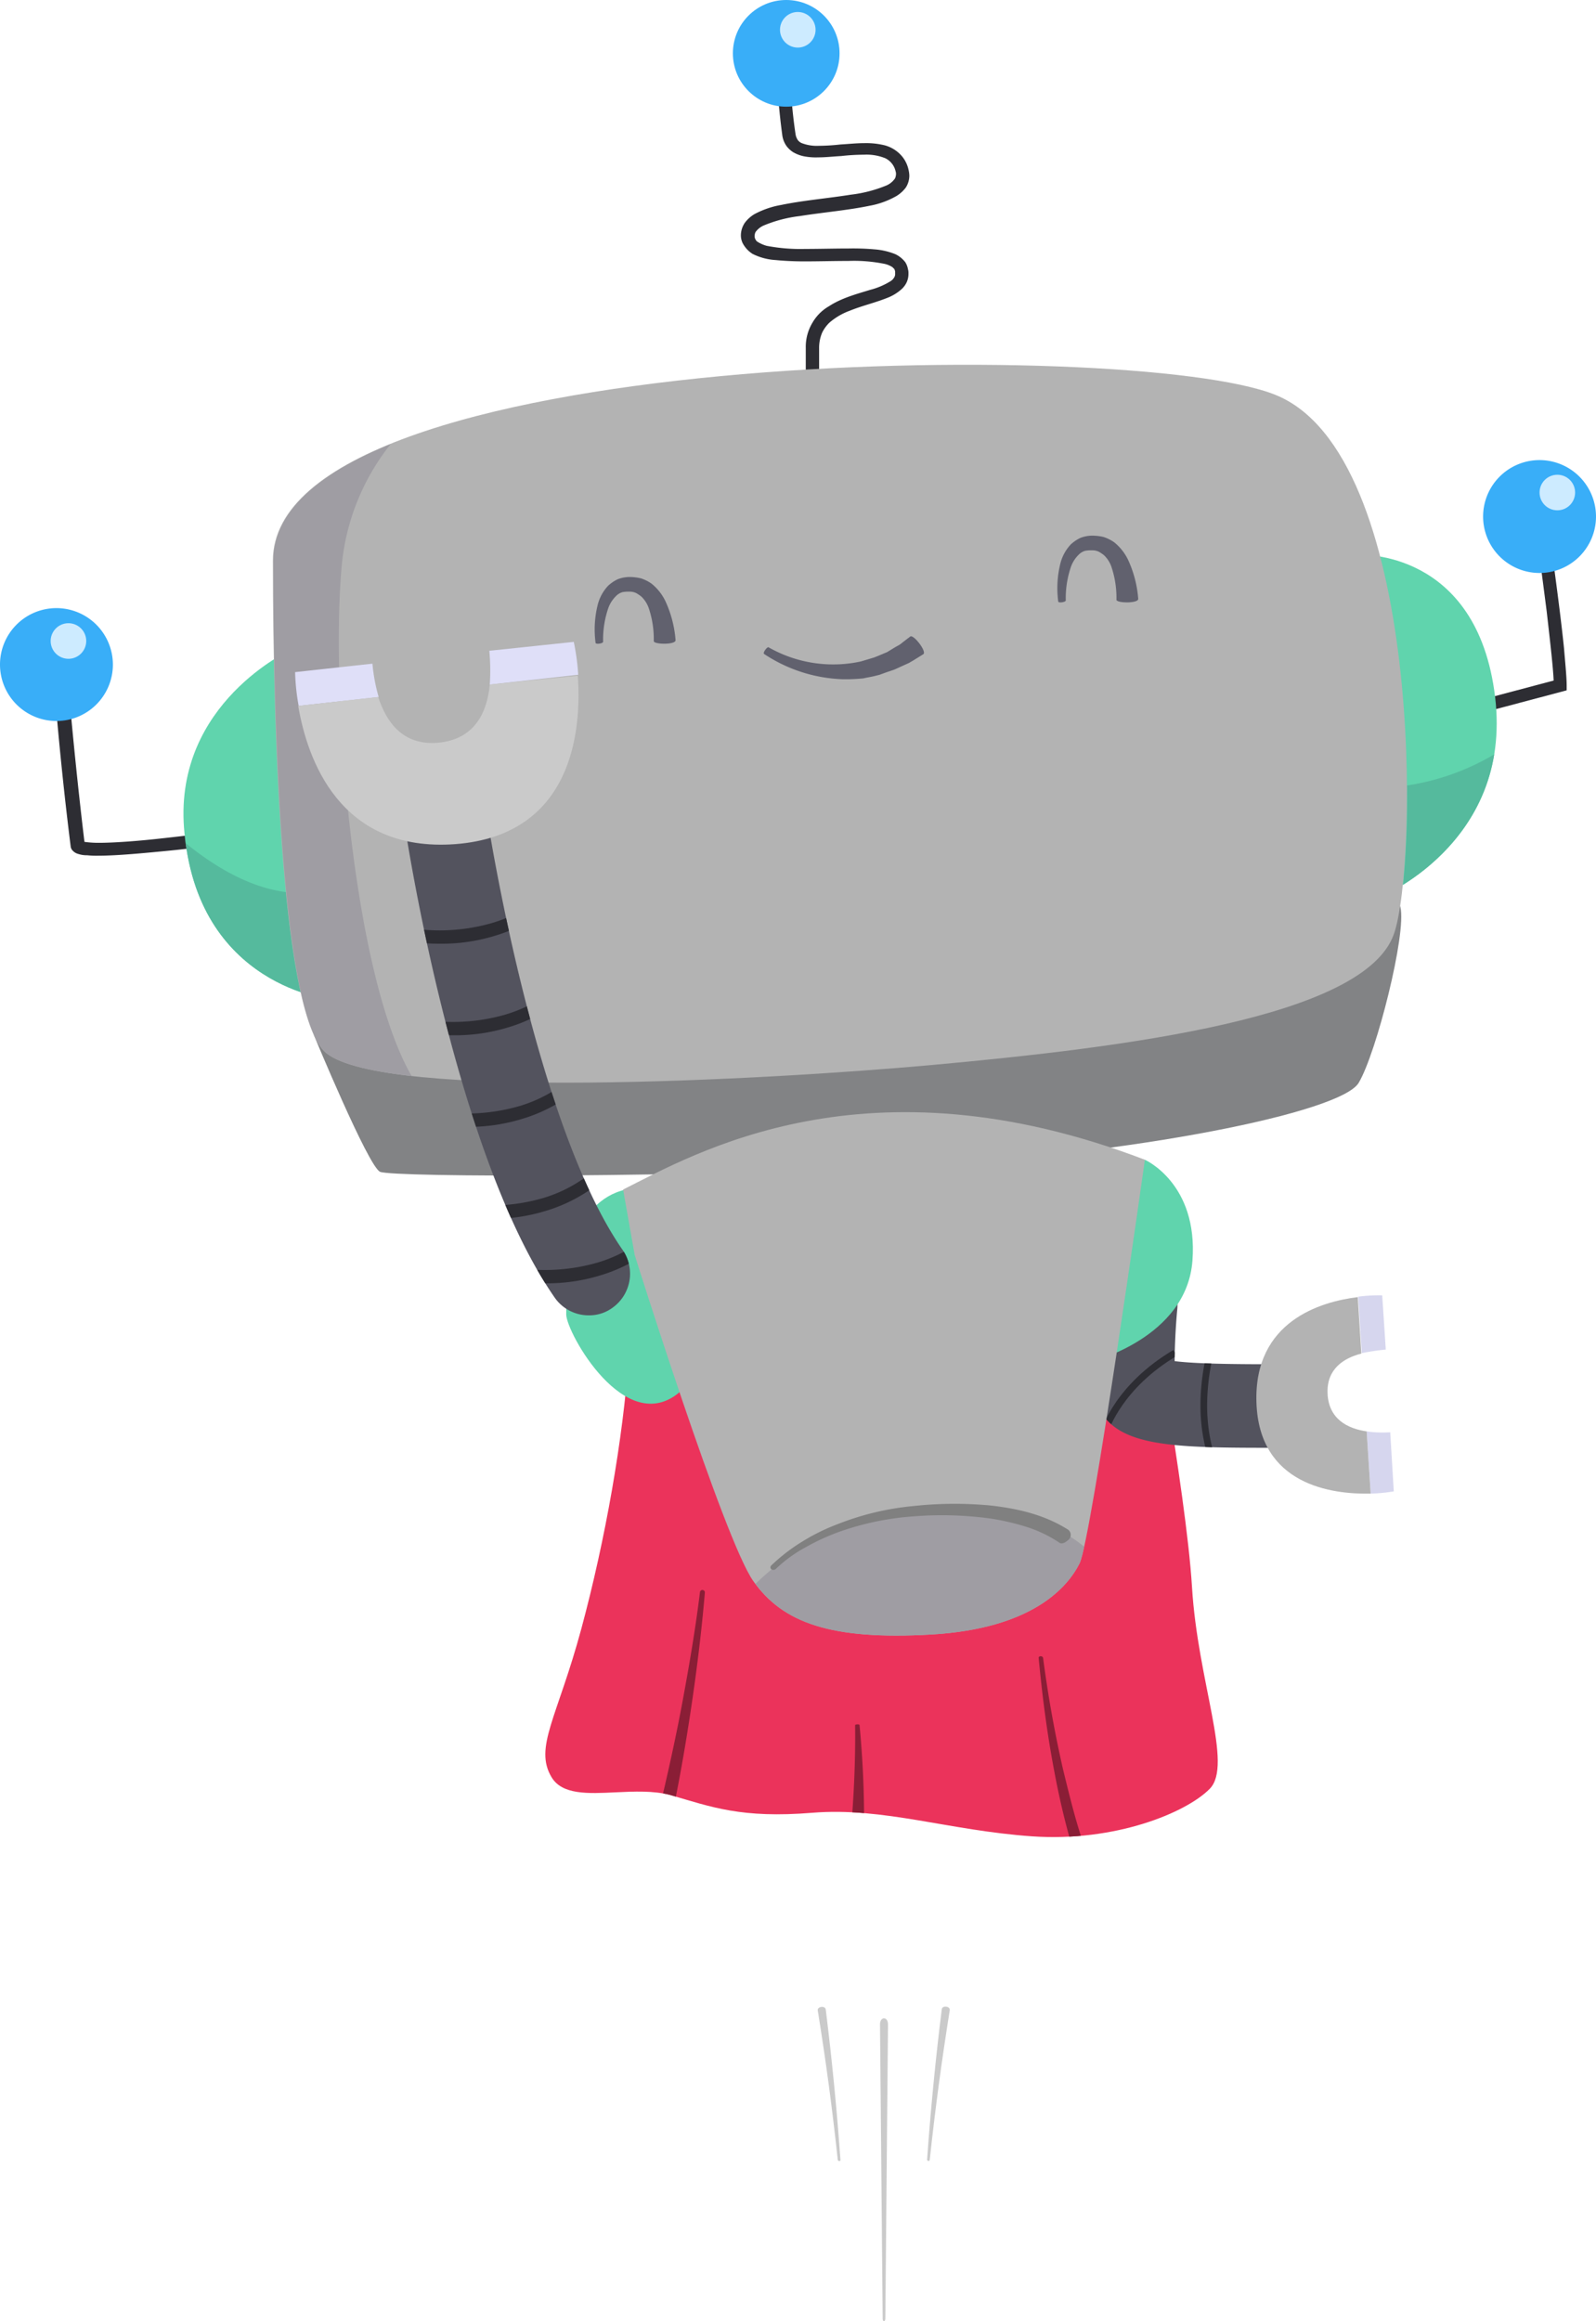 <svg xmlns="http://www.w3.org/2000/svg" xmlns:xlink="http://www.w3.org/1999/xlink" viewBox="0 0 359.1 522.16"><defs><style>.cls-1{fill:none;}.cls-2{fill:#2d2d33;}.cls-3{fill:#39aef8;}.cls-4{fill:#60d4ad;}.cls-5{clip-path:url(#clip-path);}.cls-6{fill:#55ba9d;}.cls-7{fill:#eb335b;}.cls-8{clip-path:url(#clip-path-3);}.cls-9{fill:#8a1e36;}.cls-10{fill:#53535e;}.cls-11{clip-path:url(#clip-path-6);}.cls-12{fill:#828385;}.cls-13{fill:#b3b3b3;}.cls-14{clip-path:url(#clip-path-8);}.cls-15{fill:#9f9da3;}.cls-16{fill:#dfdff8;}.cls-17{fill:#d6d6ee;}.cls-18{clip-path:url(#clip-path-9);}.cls-19{fill:#61616e;}.cls-20{clip-path:url(#clip-path-14);}.cls-21{fill:gray;}.cls-22{fill:#cacaca;}.cls-23{fill:#cdebff;}</style><clipPath id="clip-path"><path class="cls-1" d="M74.8,224.9s-30.7-2.7-33.4-38.7c-2.1-28.1,24-40,24-40l9.4,78.7m234.9-22.7s30.7-12,26.7-45.4-30.7-32-30.7-32l4,77.4"/></clipPath><clipPath id="clip-path-3"><path class="cls-1" d="M141.5,305c-1.3,18.7-5.3,41.4-10.7,61.4s-10.7,26.7-6.7,33.4c2.4,4,8.2,3.7,14.4,3.4,4.2-.2,8.5-.4,12.3.6,9.3,2.7,16,5.3,32,4s30.7,4,49.4,5.3,34.7-5.3,40-10.7-2.7-24-4-45.4-10.7-72.1-10.7-72.1L141.5,305"/></clipPath><clipPath id="clip-path-6"><path class="cls-1" d="M288,325.7c-24.4,0-37.8,0-41.3-10.4-1.6-4.8-1.1-14.9-.4-22.5a9.33,9.33,0,1,1,18.6,1.6c-.4,4.2-.6,8.7-.6,11.8,5.5.7,16.1.7,23.6.7a9.28,9.28,0,0,1,9.3,9.3,9.18,9.18,0,0,1-9.2,9.5"/></clipPath><clipPath id="clip-path-8"><path class="cls-1" d="M61.4,126.1c0,41.5,2.2,102.9,12,110.8,13.3,10.7,98.5,6.1,136.1,2.7,44-4,97.4-10.7,104.1-29.4,5.5-15.3,6.7-108.1-26.7-121.4C254.8,75.9,61.4,78.1,61.4,126.1"/></clipPath><clipPath id="clip-path-9"><path class="cls-1" d="M132.5,295.9a9.31,9.31,0,0,1-7.7-4c-22.3-32.1-33.1-102.4-33.6-105.4a9.31,9.31,0,1,1,18.4-2.8c.1.7,10.6,68.9,30.5,97.5a9.4,9.4,0,0,1-2.3,13,8.8,8.8,0,0,1-5.3,1.7"/></clipPath><clipPath id="clip-path-14"><path class="cls-1" d="M140.2,267.6c16-8,54.7-30.7,117.4-6.7,0,0-12,85.4-14.7,90.8s-10.7,14.7-33.4,16-33.4-2.7-40-12-26.7-73.4-26.7-73.4l-2.6-14.7"/></clipPath></defs><g id="Layer_2" data-name="Layer 2"><g id="Layer_1-2" data-name="Layer 1"><path class="cls-2" d="M174.7,12.7A145.37,145.37,0,0,0,176,30.3a5.46,5.46,0,0,0,1,2.6,5.71,5.71,0,0,0,1.4,1.3,7.94,7.94,0,0,0,2.7,1,14.17,14.17,0,0,0,3,.2c1.7,0,3.4-.2,5.2-.3a46.29,46.29,0,0,1,5.1-.3,11.21,11.21,0,0,1,4.8.8,4.33,4.33,0,0,1,2.3,2.9,2,2,0,0,1,.1.7,2.92,2.92,0,0,1-.2.9,4.53,4.53,0,0,1-1.9,1.6,30.26,30.26,0,0,1-8.1,2.1c-5,.8-10.8,1.3-15.6,2.3a19.87,19.87,0,0,0-6.1,2.1,7.56,7.56,0,0,0-2.1,1.9,5.12,5.12,0,0,0-.9,2.7,4.06,4.06,0,0,0,.4,1.9,6.36,6.36,0,0,0,2.2,2.4,13.24,13.24,0,0,0,5.2,1.4c2,.2,4.2.3,6.5.3,3.3,0,6.7-.1,9.9-.1a34.23,34.23,0,0,1,7.8.6,5.38,5.38,0,0,1,2.1.8l.4.4c.1.1.1.3.2.5v.5a1.48,1.48,0,0,1-.1.7,2.39,2.39,0,0,1-1,1.1,16.32,16.32,0,0,1-4.5,1.9c-2.9.9-6.4,1.8-9.3,3.7a10.1,10.1,0,0,0-3.7,3.7,10.53,10.53,0,0,0-1.5,5.7V97h3V78.3a8.69,8.69,0,0,1,.7-3.5,8.23,8.23,0,0,1,1.6-2.2,14.71,14.71,0,0,1,4.6-2.7c2.7-1.1,5.7-1.8,8.2-2.8a10.53,10.53,0,0,0,3.4-2,4.81,4.81,0,0,0,1.2-1.6,4.48,4.48,0,0,0,.4-2,2.77,2.77,0,0,0-.1-.9,4.42,4.42,0,0,0-.6-1.6,6.25,6.25,0,0,0-2.2-1.8,15.46,15.46,0,0,0-4.7-1.1,54.3,54.3,0,0,0-5.8-.2c-3.2,0-6.7.1-9.9.1a40.11,40.11,0,0,1-8.6-.7,7.66,7.66,0,0,1-2.2-1,2.09,2.09,0,0,1-.4-.6,1.48,1.48,0,0,1-.1-.7,1.88,1.88,0,0,1,.2-.8,4.46,4.46,0,0,1,1.9-1.5,30.26,30.26,0,0,1,8.1-2.1c5-.8,10.8-1.3,15.6-2.3a19,19,0,0,0,6.1-2.2,7.56,7.56,0,0,0,2.1-1.9,5,5,0,0,0,.8-2.7,6.75,6.75,0,0,0-.2-1.4,7.08,7.08,0,0,0-1.5-3,7.73,7.73,0,0,0-3.8-2.4,17.55,17.55,0,0,0-4.6-.5c-1.8,0-3.6.2-5.4.3a45.71,45.71,0,0,1-4.9.3,9.4,9.4,0,0,1-3.8-.6,2.18,2.18,0,0,1-.9-.7,3.2,3.2,0,0,1-.5-1.3c-.7-4.6-1-8.9-1.2-12-.1-1.6-.1-2.8-.1-3.7V13.2h-3Z"/><circle class="cls-3" cx="176.9" cy="12" r="12"/><path class="cls-2" d="M11.9,150.3s1.3,18.7,4,40.1a1.6,1.6,0,0,0,.5,1,2.52,2.52,0,0,0,1.2.7,6,6,0,0,0,2,.3,19.29,19.29,0,0,0,2.5.1c4.3,0,10.4-.6,15.6-1.1s9.2-1.1,9.3-1.1l-.4-2.9a3.2,3.2,0,0,0-.7.1c-1.6.2-5.8.7-10.4,1.2s-9.8.9-13.3.9a22.79,22.79,0,0,1-3.1-.2,1.76,1.76,0,0,0-.6-.1l-.1.3.2-.2h0l-.1.3.2-.2-.5.7.7-.5-.2-.2-.5.7.7-.5-.9.6,1.1-.1a.76.76,0,0,0-.2-.5l-.9.6,1.1-.1c-1.3-10.7-2.3-20.6-3-28-.3-3.7-.6-6.7-.7-8.7-.1-1-.1-1.9-.2-2.4a2,2,0,0,0-.1-.8H11.9"/><path class="cls-2" d="M331.4,160.9l21.1-5.6v-1.1c0-1.8-.3-4.8-.6-8.4-1.1-10.7-3.4-26.5-3.4-26.5l-2.9.4a11.31,11.31,0,0,1,.2,1.2c.4,2.7,1.3,9.6,2.2,16.6.4,3.5.8,7,1.1,9.9s.5,5.4.5,6.8h1.5l-.4-1.4-20,5.3.7,2.8Z"/><path class="cls-4" d="M74.8,224.9s-30.7-2.7-33.4-38.7c-2.1-28.1,24-40,24-40l9.4,78.7m234.9-22.7s30.7-12,26.7-45.4-30.7-32-30.7-32l4,77.4"/><g class="cls-5"><path class="cls-6" d="M336.2,169.7a54.23,54.23,0,0,1-19.6,7,208.18,208.18,0,0,1-.9,22.4c7-4.5,17.9-13.7,20.5-29.4"/></g><g class="cls-5"><path class="cls-6" d="M41.8,189.7c2.9,22.2,17.1,30.5,25.9,33.5a179.3,179.3,0,0,1-3.3-22.5c-8.5-1.1-16.3-5.9-22.6-11"/></g><path class="cls-7" d="M141.5,305c-1.3,18.7-5.3,41.4-10.7,61.4s-10.7,26.7-6.7,33.4c2.4,4,8.2,3.7,14.4,3.4,4.2-.2,8.5-.4,12.3.6,9.3,2.7,16,5.3,32,4s30.7,4,49.4,5.3,34.7-5.3,40-10.7-2.7-24-4-45.4-10.7-72.1-10.7-72.1L141.5,305"/><g class="cls-8"><path class="cls-9" d="M158.6,358.2c-.7,8.3-1.7,16.5-2.9,24.7s-2.6,16.4-4.3,24.6c-.2,1.3-3.3.6-3-.7,1.9-8,3.7-16.1,5.2-24.2s2.9-16.3,3.9-24.5A.56.56,0,0,1,158.6,358.2Z"/></g><g class="cls-8"><path class="cls-9" d="M193.4,388.1a224.86,224.86,0,0,1,1,24.6c0,.7-3.1.5-3-.2.7-8.1,1.1-16.2,1-24.4C192.4,387.9,193.4,387.8,193.4,388.1Z"/></g><g class="cls-8"><path class="cls-9" d="M234.7,373c1.1,8.4,2.6,16.8,4.5,25.1,1,4.1,2,8.2,3.2,12.3a119.7,119.7,0,0,0,4.2,11.9c.6,1.2-2.3,2.5-2.8,1.1-1.5-4.1-2.7-8.2-3.8-12.4s-2-8.3-2.8-12.6c-1.6-8.4-2.7-16.9-3.5-25.4C233.6,372.5,234.6,372.4,234.7,373Z"/></g><path class="cls-10" d="M288,325.7c-24.4,0-37.8,0-41.3-10.4-1.6-4.8-1.1-14.9-.4-22.5a9.33,9.33,0,1,1,18.6,1.6c-.4,4.2-.6,8.7-.6,11.8,5.5.7,16.1.7,23.6.7a9.28,9.28,0,0,1,9.3,9.3A9.18,9.18,0,0,1,288,325.7Z"/><g class="cls-11"><path class="cls-2" d="M274.9,331.4h0c-.2-.3-3.3-5.9-3.3-15.3a50.65,50.65,0,0,1,3.3-17.6l-1.4-.5a51.62,51.62,0,0,0-3.4,18.1c0,10.1,3.5,16,3.5,16.1l1.3-.8Z"/></g><g class="cls-11"><path class="cls-2" d="M249.3,322.2h0c.2-.5,3.2-9.9,15.5-17.2l-.8-1.3c-13.2,7.8-16.2,18-16.2,18.1l1.5.4Z"/></g><path class="cls-4" d="M127.5,286.3s1.3-16,13.3-18.7,24.5,34.9,12.2,45.5-25.6-13.4-25.6-17.4S127.5,286.3,127.5,286.3Zm118.1,20s21.4-5.3,22.7-22.7-10.7-22.7-10.7-22.7l-10.7,6.7Z"/><path class="cls-12" d="M70.6,232.8s12.2,29.5,14.9,30.8,70.7,1.3,120.1-1.3,96.1-12,100.1-18.7,10.8-33.6,9.4-39.5S299,184.9,299,184.9L70.6,232.8"/><path class="cls-13" d="M61.4,126.1c0,41.5,2.2,102.9,12,110.8,13.3,10.7,98.5,6.1,136.1,2.7,44-4,97.4-10.7,104.1-29.4,5.5-15.3,6.7-108.1-26.7-121.4C254.8,75.9,61.4,78.1,61.4,126.1"/><g class="cls-14"><path class="cls-15" d="M87.9,99.9c-16.2,6.6-26.4,15.2-26.4,26.3,0,41.5,2.2,102.9,12,110.8,3.1,2.5,10,4.1,19.2,5.2-13.5-23.1-18.2-86.1-15.9-113.9A51.58,51.58,0,0,1,87.9,99.9"/></g><path class="cls-16" d="M85.2,156.8l-18,2a48.07,48.07,0,0,1-.8-7.6l17.4-1.9A38.92,38.92,0,0,0,85.2,156.8Zm43.9-12.4-19,2a47.52,47.52,0,0,1,.1,7.6l19.9-2.2A51.31,51.31,0,0,0,129.1,144.4Z"/><path class="cls-17" d="M306.4,304.4l-.8-12.7a35.26,35.26,0,0,1,5.4-.3l.8,12.2A54.24,54.24,0,0,0,306.4,304.4Zm7.2,31.1-.8-13.3a24,24,0,0,1-5.3-.2l.9,14A37.08,37.08,0,0,0,313.6,335.5Z"/><path class="cls-13" d="M307.5,322c-4.3-.6-8.6-2.8-8.8-8.6-.2-5.5,3.7-7.9,7.6-8.9l-.8-12.7c-8.3,1-23.4,5.4-22.8,23.7.6,18.6,17,20.7,25.7,20.5Z"/><path class="cls-10" d="M132.5,295.9a9.31,9.31,0,0,1-7.7-4c-22.3-32.1-33.1-102.4-33.6-105.4a9.31,9.31,0,1,1,18.4-2.8c.1.7,10.6,68.9,30.5,97.5a9.4,9.4,0,0,1-2.3,13A8.8,8.8,0,0,1,132.5,295.9Z"/><g class="cls-18"><path class="cls-2" d="M85.8,210.5A48.43,48.43,0,0,0,99,212.3a40.85,40.85,0,0,0,12.4-1.8,35.59,35.59,0,0,0,13-7.1l-1.9-2.2a31.53,31.53,0,0,1-12,6.5,42.7,42.7,0,0,1-20.3.7,15.31,15.31,0,0,1-2.5-.6,6.37,6.37,0,0,1-.7-.2h-.2l-1,2.9Z"/></g><g class="cls-18"><path class="cls-2" d="M88.8,231.1a48.43,48.43,0,0,0,13.2,1.8,40.85,40.85,0,0,0,12.4-1.8,35.59,35.59,0,0,0,13-7.1l-1.9-2.2a31.53,31.53,0,0,1-12,6.5,42.7,42.7,0,0,1-20.3.7,15.31,15.31,0,0,1-2.5-.6,6.37,6.37,0,0,1-.7-.2h-.2l-1,2.9Z"/></g><g class="cls-18"><path class="cls-2" d="M91.9,251.7a48.43,48.43,0,0,0,13.2,1.8,40.85,40.85,0,0,0,12.4-1.8,35.59,35.59,0,0,0,13-7.1l-1.9-2.2a31.53,31.53,0,0,1-12,6.5,42.7,42.7,0,0,1-20.3.7,15.31,15.31,0,0,1-2.5-.6,6.37,6.37,0,0,1-.7-.2h-.2l-1,2.9Z"/></g><g class="cls-18"><path class="cls-2" d="M97.2,272.4a48.43,48.43,0,0,0,13.2,1.8,40.85,40.85,0,0,0,12.4-1.8,35.59,35.59,0,0,0,13-7.1l-1.9-2.2a31.53,31.53,0,0,1-12,6.5,42.7,42.7,0,0,1-20.3.7,15.31,15.31,0,0,1-2.5-.6,6.37,6.37,0,0,1-.7-.2h-.2l-1,2.9Z"/></g><g class="cls-18"><path class="cls-2" d="M109.5,286.9a48.43,48.43,0,0,0,13.2,1.8,40.85,40.85,0,0,0,12.4-1.8,35.59,35.59,0,0,0,13-7.1l-1.9-2.2a31.53,31.53,0,0,1-12,6.5,42.7,42.7,0,0,1-20.3.7,15.31,15.31,0,0,1-2.5-.6,6.37,6.37,0,0,1-.7-.2h-.2l-1,2.9Z"/></g><path class="cls-19" d="M134,144.6a22.85,22.85,0,0,1,.5-8.6,9.72,9.72,0,0,1,2.3-4.2,8.55,8.55,0,0,1,2.2-1.5,7.51,7.51,0,0,1,2.6-.5,11.53,11.53,0,0,1,2.6.3,9,9,0,0,1,2.4,1.2,11.39,11.39,0,0,1,3.1,3.9A25.51,25.51,0,0,1,152,144c.1,1.1-5,1-4.9.2a21.89,21.89,0,0,0-1.1-7.3,6.6,6.6,0,0,0-1.7-2.7,8.34,8.34,0,0,0-1.2-.8,3.34,3.34,0,0,0-1.5-.3,7.57,7.57,0,0,0-1.5.1,3.29,3.29,0,0,0-1.3.7,7.29,7.29,0,0,0-1.9,2.8,21.81,21.81,0,0,0-1.2,7.7C135.6,144.8,134,145,134,144.6Z"/><path class="cls-19" d="M238.1,135.3a22.85,22.85,0,0,1,.5-8.6,9.72,9.72,0,0,1,2.3-4.2,8.55,8.55,0,0,1,2.2-1.5,7.51,7.51,0,0,1,2.6-.5,11.53,11.53,0,0,1,2.6.3,9,9,0,0,1,2.4,1.2,11.39,11.39,0,0,1,3.1,3.9,25.51,25.51,0,0,1,2.3,8.8c.1,1.1-5,1-4.9.2a21.89,21.89,0,0,0-1.1-7.3,6.6,6.6,0,0,0-1.7-2.7,8.34,8.34,0,0,0-1.2-.8,3.34,3.34,0,0,0-1.5-.3,7.57,7.57,0,0,0-1.5.1,3.29,3.29,0,0,0-1.3.7,7.29,7.29,0,0,0-1.9,2.8,21.81,21.81,0,0,0-1.2,7.7C239.7,135.5,238.1,135.7,238.1,135.3Z"/><path class="cls-19" d="M172.9,145.6a29.33,29.33,0,0,0,20.8,3.2l2-.6,1-.3,1-.4,1.9-.8,1.8-1.1.9-.5a5.55,5.55,0,0,0,.8-.6l1.7-1.3c.7-.6,3.9,3.5,2.9,4l-2.1,1.3c-.3.2-.7.4-1,.6l-1.1.5-2.2,1c-.8.3-1.5.5-2.3.8l-1.1.4-1.2.3c-.8.2-1.6.3-2.4.5a38.54,38.54,0,0,1-4.8.2,34.05,34.05,0,0,1-17.6-5.7C171.6,146.8,172.6,145.5,172.9,145.6Z"/><path class="cls-3" d="M25.4,149.5a12.7,12.7,0,1,1-12.7-12.7A12.72,12.72,0,0,1,25.4,149.5Zm321-46a12.7,12.7,0,1,0,12.7,12.7A12.72,12.72,0,0,0,346.4,103.5Z"/><path class="cls-13" d="M140.2,267.6c16-8,54.7-30.7,117.4-6.7,0,0-12,85.4-14.7,90.8s-10.7,14.7-33.4,16-33.4-2.7-40-12-26.7-73.4-26.7-73.4l-2.6-14.7"/><g class="cls-20"><path class="cls-15" d="M215.2,339a72.23,72.23,0,0,0-12.6,1.2c-16.4,2.9-26.7,10.3-32.6,16.1,5.8,7.8,14.7,11.7,31.6,11.7,2.5,0,5.1-.1,8-.3,22.7-1.3,30.7-10.7,33.4-16a17,17,0,0,0,1-3.7c-5.9-4.9-15.7-9-28.8-9"/></g><path class="cls-21" d="M173.5,352.2a40.81,40.81,0,0,1,7-5.4,44.63,44.63,0,0,1,7.9-3.9,61.94,61.94,0,0,1,17.1-4.1,86.23,86.23,0,0,1,17.6-.1c5.9.7,11.8,2,17.2,5.4a1.46,1.46,0,0,1,.1,2.3c-.7.6-1.5,1.1-2.1.6a29,29,0,0,0-7.3-3.5,54.39,54.39,0,0,0-8.2-1.9,80.41,80.41,0,0,0-17-.5,63.58,63.58,0,0,0-16.7,3.4,48.92,48.92,0,0,0-7.7,3.5,31.21,31.21,0,0,0-6.9,5C173.8,353.5,173,352.8,173.5,352.2Z"/><path class="cls-22" d="M198.6,521.6l-.6-66.2c0-1.8,1.8-1.8,1.8,0l-.6,66.2C199.2,522.3,198.6,522.4,198.6,521.6Z"/><path class="cls-22" d="M208.6,485.8c.8-11.3,1.9-22.6,3.3-33.8.1-.9,1.9-.7,1.8.2q-2.7,16.8-4.5,33.6C209.2,486.3,208.6,486.2,208.6,485.8Z"/><path class="cls-22" d="M188.5,485.9Q186.7,469,184,452.3c-.2-.9,1.7-1.2,1.8-.2,1.4,11.3,2.5,22.5,3.3,33.8C189.2,486.2,188.6,486.3,188.5,485.9Z"/><path class="cls-22" d="M110.2,154c-.6,6.3-3.4,12.4-11.8,13.1-7.8.6-11.5-4.7-13.3-10.3l-18,2c2,11.8,9.2,33,35.3,31.1,26.5-2,28.5-25.6,27.6-37.9Z"/><path class="cls-23" d="M19.4,144.2a4,4,0,1,1-4-4A4,4,0,0,1,19.4,144.2Z"/><path class="cls-23" d="M183.5,6.7a4,4,0,1,1-4-4A4,4,0,0,1,183.5,6.7Z"/><circle class="cls-23" cx="350.4" cy="110.8" r="4"/></g></g></svg>